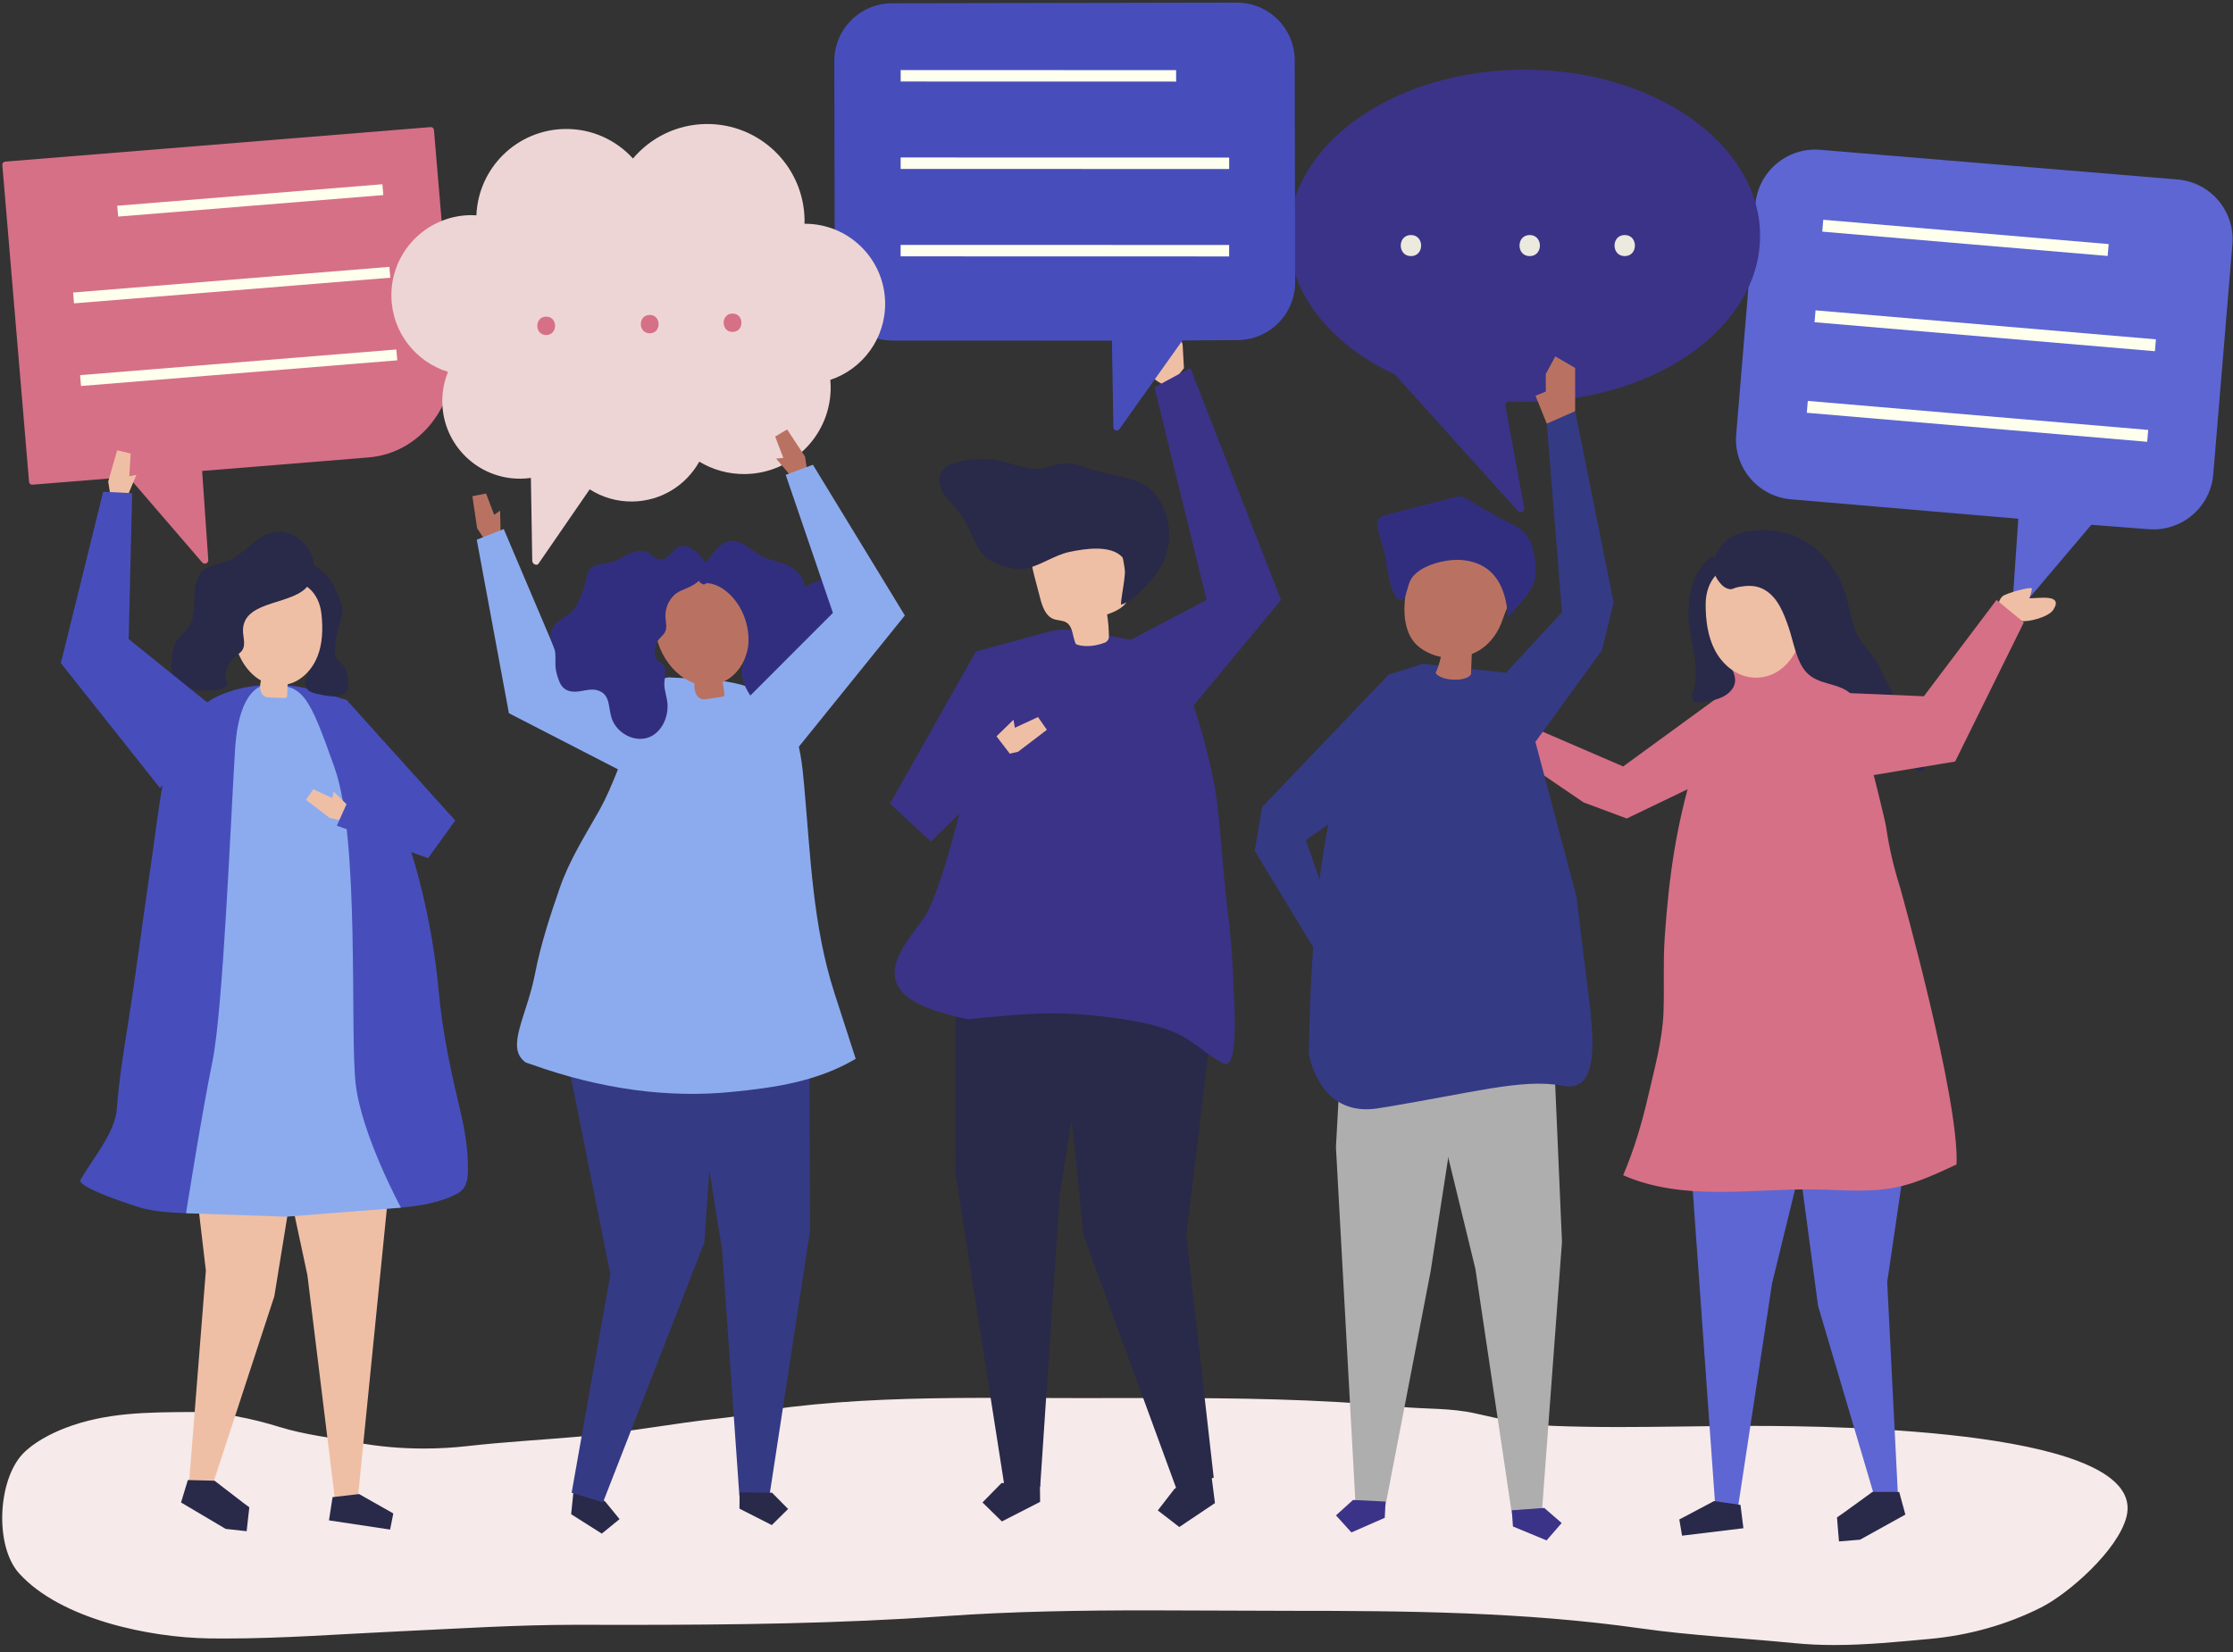 <?xml version="1.0" encoding="UTF-8"?>
<svg width="300px" height="222px" viewBox="0 0 300 222" version="1.1" xmlns="http://www.w3.org/2000/svg" xmlns:xlink="http://www.w3.org/1999/xlink">
    <rect x="0" y="0" width="300" height="222" fill="#333333" stroke="none"/>
    <!-- Generator: Sketch 51.3 (57544) - http://www.bohemiancoding.com/sketch -->
    <title>Group</title>
    <desc>Created with Sketch.</desc>
    <defs></defs>
    <g id="Page-1" stroke="none" stroke-width="1" fill="none" fill-rule="evenodd">
        <g id="Desktop-HD-Copy-12" transform="translate(-1073, -508)">
            <g id="Group" transform="translate(1073, 508)">
                <path d="M246.44,221.063 C244.67,221.063 242.89,220.99 241.091,220.812 C234.214,220.133 227.244,219.794 220.402,218.824 C204.699,216.6 188.99,216.467 173.173,216.467 C166.893,216.467 160.614,216.405 154.337,216.405 C145.194,216.405 136.054,216.537 126.929,217.183 C112.698,218.192 98.444,218.353 84.187,218.353 C82.033,218.353 79.878,218.349 77.724,218.344 C77.585,218.344 77.446,218.344 77.306,218.344 C69.412,218.344 61.548,218.858 53.666,219.222 C45.747,219.588 38.047,220.188 30.174,220.188 C29.464,220.188 28.752,220.183 28.038,220.172 C20.172,220.058 8.194,217.632 2.582,211.448 C-0.75,207.775 -0.299,198.937 3.038,195.394 C4.496,193.847 6.846,192.635 8.766,191.898 C14.234,189.797 19.8,189.792 25.514,189.749 C25.584,189.748 25.655,189.748 25.725,189.748 C29.668,189.748 33.767,190.59 37.546,191.758 C40.984,192.821 44.497,193.194 47.994,193.856 C50.855,194.398 53.918,194.657 56.945,194.657 C58.915,194.657 60.871,194.547 62.748,194.334 C67.825,193.757 72.938,193.488 78.031,193.033 C84.354,192.468 90.542,191.243 96.843,190.586 C99.998,190.258 103.079,189.443 106.227,189.072 C114.573,188.089 122.936,187.876 131.298,187.85 C131.968,187.848 132.638,187.847 133.309,187.847 C137.297,187.847 141.286,187.879 145.272,187.879 C148.509,187.879 151.743,187.868 154.978,187.868 C166.046,187.868 177.105,187.989 188.143,189.051 C191.563,189.38 194.962,189.181 198.335,189.965 C201.721,190.751 205.14,191.469 208.609,191.609 C211.578,191.729 214.555,191.769 217.536,191.769 C222.838,191.769 228.149,191.644 233.433,191.623 C233.962,191.621 234.698,191.618 235.61,191.618 C247.435,191.618 288.645,192.192 285.689,203.832 C284.554,208.304 277.95,214.125 274.246,215.999 C269.567,218.366 264.451,219.766 259.3,220.238 C254.959,220.636 250.727,221.063 246.44,221.063" id="Fill-4" fill="#F6EAEA"></path>
                <polyline id="Fill-5" fill="#B97262" points="64.104 70.998 63.464 66.677 65.3 66.322 66.395 69.185 67.185 68.614 67.282 72.379 65.423 73.004 64.104 70.998"></polyline>
                <polyline id="Fill-6" fill="#8CABEF" points="91.883 93.449 75.34 89.149 67.677 71.093 64.051 72.523 68.371 95.843 87.427 105.651 91.883 93.449"></polyline>
                <polyline id="Fill-7" fill="#D67086" points="233.744 91.568 218.069 102.997 204.4 97.097 202.395 100.781 212.747 107.826 218.55 109.993 233.744 102.684 233.744 91.568"></polyline>
                <path d="M244.539,20.131 L292.544,24.118 C296.987,24.487 300.29,28.385 299.92,32.825 L297.349,63.743 C296.981,68.165 293.108,71.46 288.681,71.118 L280.963,70.522 L271.143,82.121 C270.856,82.46 270.302,82.235 270.332,81.793 L271.156,69.708 L240.613,67.099 C236.178,66.72 232.887,62.826 233.255,58.393 L235.825,27.502 C236.194,23.062 240.096,19.763 244.539,20.131" id="Fill-8" fill="#5D66D3"></path>
                <polyline id="Fill-9" fill="#FFFFEE" points="244.818 31.129 283.16 34.397 283.297 32.801 244.954 29.533 244.818 31.129"></polyline>
                <polyline id="Fill-10" fill="#FFFFEE" points="243.779 43.301 289.51 47.198 289.646 45.602 243.916 41.704 243.779 43.301"></polyline>
                <polyline id="Fill-11" fill="#FFFFEE" points="242.74 55.472 288.471 59.37 288.607 57.774 242.877 53.876 242.74 55.472"></polyline>
                <polyline id="Fill-12" fill="#AEAEAF" points="208.93 145.579 209.85 166.898 207.154 203.147 203.119 203.434 198.216 170.511 191.434 142.651 208.93 145.579"></polyline>
                <polyline id="Fill-13" fill="#3B3387" points="203.262 205.132 207.781 207.002 209.808 204.668 207.471 202.643 203.108 202.952 203.262 205.132"></polyline>
                <polyline id="Fill-14" fill="#AEAEAF" points="180.366 138.035 179.481 154.149 182.108 202.065 186.148 202.266 192.203 170.84 197.544 136.377 180.366 138.035"></polyline>
                <polyline id="Fill-15" fill="#3B3387" points="186.04 203.968 181.561 205.932 179.486 203.64 181.78 201.567 186.149 201.784 186.04 203.968"></polyline>
                <path d="M203.858,90.562 L191.25,89.213 C191.25,89.213 184.236,89.962 179.477,106.605 C176.829,115.864 176.023,130.454 175.829,141.575 C176.127,143.162 177.857,150.112 185.172,148.933 C197.733,146.908 204.419,144.884 209.89,145.896 C214.55,146.908 214.156,140.498 213.643,135.606 L211.787,120.469 L203.858,90.562" id="Fill-16" fill="#353A85"></path>
                <path d="M201.423,74.881 C198.246,74.181 194.975,73.554 191.793,74.184 C191.097,74.321 190.349,74.564 189.971,75.165 C189.824,75.397 189.747,75.666 189.676,75.931 C188.873,78.913 187.854,83.333 189.819,86.08 C190.193,86.604 190.697,87.02 191.237,87.358 C191.96,87.809 192.76,88.116 193.588,88.279 C193.417,89.021 193.179,89.746 192.876,90.445 C193.604,91.541 196.997,91.672 197.625,90.621 C197.66,89.712 197.695,88.803 197.73,87.893 C198.143,87.727 198.542,87.524 198.917,87.278 C200.368,86.323 201.323,84.874 201.878,83.254 C202.483,81.49 203.333,79.812 203.885,78.014 C204.086,77.359 204.245,76.611 203.9,76.019 C203.533,75.388 202.74,75.174 202.027,75.015 C201.826,74.97 201.625,74.925 201.423,74.881" id="Fill-17" fill="#B97262"></path>
                <path d="M190.846,76.586 C192.417,75.576 194.773,75.142 196.25,75.249 C200.715,75.572 202.351,78.848 202.589,82.951 C203.819,81.389 206.128,79.424 206.267,77.413 C206.381,75.768 206.153,73.525 205.231,72.103 C204.368,70.774 202.16,70.044 200.848,69.273 C199.61,68.547 198.373,67.821 197.136,67.094 C196.878,66.943 196.614,66.789 196.32,66.739 C195.972,66.678 195.618,66.767 195.276,66.855 C192.351,67.611 189.427,68.366 186.502,69.121 C185.94,69.266 185.3,69.478 185.093,70.02 C184.967,70.35 185.042,70.718 185.117,71.062 C185.449,72.579 186.086,74.13 186.244,75.666 C186.423,76.559 186.956,81.135 188.538,80.607 C189.003,79.847 189.072,78.913 189.434,78.1 C189.701,77.499 190.209,76.995 190.846,76.586" id="Fill-18" fill="#322E7F"></path>
                <polyline id="Fill-19" fill="#353A85" points="191.25 89.213 186.59 90.629 169.572 108.444 168.559 114.315 176.694 127.738 178.891 122.818 175.447 112.898 180.917 109.052 188.211 92.654 191.25 89.213"></polyline>
                <polyline id="Fill-20" fill="#292949" points="162.899 199.431 163.228 201.988 158.437 205.203 155.549 202.975 157.78 200.088 162.569 196.873 162.899 199.431"></polyline>
                <polyline id="Fill-21" fill="#292949" points="163.061 198.572 159.366 165.956 163.811 129.442 162.811 121.675 142.96 120.922 142.244 133.563 145.576 166.006 158.114 200.239 163.061 198.572"></polyline>
                <polyline id="Fill-22" fill="#3B3387" points="141.096 84.833 131.111 87.551 119.562 107.997 125.033 113.059 132.732 103.949 141.096 84.833"></polyline>
                <polyline id="Fill-23" fill="#292949" points="128.393 124.576 128.341 157.491 134.972 199.862 139.744 199.814 142.367 160.631 148.507 121.412 128.393 124.576"></polyline>
                <polyline id="Fill-24" fill="#292949" points="139.737 201.825 134.602 204.455 131.995 201.903 134.55 199.298 139.711 199.247 139.737 201.825"></polyline>
                <path d="M165.865,135.771 C165.82,134.344 165.741,133.154 165.729,132.729 C165.627,128.903 165.286,125.085 164.806,121.286 C164.377,117.882 163.835,109.43 163.251,106.047 C162.77,103.254 161.092,96.281 159.88,93.689 C156.866,87.246 157.797,86.65 144.556,84.737 C138.753,83.899 137.381,87.512 132.637,91.668 C132.169,92.078 132.195,94.518 132.086,95.164 C131.895,96.302 131.69,97.438 131.455,98.569 C131.271,99.458 131.067,100.344 130.838,101.224 L130.839,101.224 C130.839,101.224 126.856,119.334 124.222,123.181 C121.588,127.027 116.147,132.404 125.249,135.688 C126.862,136.208 128.485,136.704 130.164,136.969 C130.164,136.969 137.608,136.142 141.437,136.171 C144.963,136.198 148.503,136.554 151.97,137.151 C154.288,137.539 156.653,138.101 158.726,139.183 C160.704,140.216 162.132,141.735 164.14,142.804 C164.33,142.905 164.538,143.01 164.754,142.98 C165.907,142.82 165.961,138.773 165.865,135.771" id="Fill-25" fill="#3B3387"></path>
                <path d="M156.985,52.051 C156.985,52.051 155.088,51.111 155.096,50.868 C155.105,50.625 155.424,47.195 155.424,47.195 L156.667,46.485 L157.19,45.024 C157.19,45.024 155.769,42.538 156.031,41.808 C156.292,41.076 158.188,44.308 158.188,44.308 L158.883,46.287 L159.06,49.483 L156.985,52.051" id="Fill-26" fill="#EFBFA5"></path>
                <polyline id="Fill-27" fill="#EFBFA5" points="136.765 101.029 140.646 98.073 139.454 96.361 136.347 97.797 136.16 96.725 133.147 99.659 134.145 101.606 136.765 101.029"></polyline>
                <polyline id="Fill-28" fill="#3B3387" points="136.273 102.073 133.159 98.009 122.441 104.467 125.083 113.09 136.273 102.073"></polyline>
                <path d="M144.541,86.554 C145.209,86.884 146.786,87.002 148.431,86.358 C148.762,86.229 148.986,85.909 148.981,85.554 C148.968,84.555 148.888,83.558 148.741,82.57 C149.975,82.137 151.4,81.487 151.615,80.198 C151.683,79.792 151.613,79.377 151.542,78.971 C151.253,77.295 150.962,75.618 150.673,73.942 C150.572,73.361 150.466,72.765 150.15,72.268 C149.596,71.396 148.521,71.014 147.503,70.838 C144.905,70.387 142.073,70.949 140.059,72.65 C139.522,73.103 139.037,73.647 138.801,74.307 C138.437,75.325 138.709,76.448 138.984,77.494 C139.238,78.46 139.491,79.425 139.745,80.39 C140.037,81.501 140.458,82.763 141.529,83.18 C142.097,83.4 142.768,83.336 143.283,83.663 C144.191,84.24 144.069,85.589 144.541,86.554" id="Fill-29" fill="#EFBFA5"></path>
                <path d="M129.544,69.833 C129.289,69.414 129.014,69.01 128.706,68.631 C128.04,67.81 127.219,67.107 126.682,66.196 C126.146,65.285 125.958,64.05 126.601,63.211 C127.016,62.669 127.69,62.399 128.345,62.206 C130.503,61.572 132.831,61.529 135.011,62.083 C137.087,62.611 138.945,63.486 141.036,62.706 C142.999,61.973 144.418,62.272 146.47,63.003 C148.691,63.795 151.672,63.982 153.683,65.1 C154.522,65.566 155.192,66.296 155.714,67.102 C157.524,69.894 157.533,73.743 155.739,76.544 C155.336,77.173 154.854,77.747 154.349,78.296 C153.301,79.431 152.047,80.833 150.606,81.254 C150.571,79.966 151.746,75.903 150.756,74.847 C149.184,73.171 145.631,73.756 143.682,74.169 C141.555,74.619 139.66,76.123 137.551,76.445 C136.034,76.676 134.098,75.933 132.808,75.15 C131.217,74.182 130.475,71.361 129.544,69.833" id="Fill-30" fill="#292949"></path>
                <polyline id="Fill-31" fill="#3B3387" points="151.894 85.987 162.1 80.622 155.096 52.051 159.921 49.446 172.112 80.622 159.06 96.361 151.894 85.987"></polyline>
                <polyline id="Fill-32" fill="#292949" points="76.954 201.319 76.734 203.484 80.848 206.089 83.235 204.144 81.288 201.759 77.174 199.154 76.954 201.319"></polyline>
                <polyline id="Fill-33" fill="#353A85" points="76.795 135.27 76.126 141.845 82.002 171.23 76.799 200.598 81.009 201.894 94.625 166.976 95.371 156.301 93.527 134.189 76.795 135.27"></polyline>
                <polyline id="Fill-34" fill="#353A85" points="108.708 137.508 108.843 165.288 103.364 201.067 99.336 201.04 97.013 167.976 91.723 134.893 108.708 137.508"></polyline>
                <polyline id="Fill-35" fill="#292949" points="99.348 202.737 103.689 204.943 105.881 202.781 103.718 200.59 99.362 200.561 99.348 202.737"></polyline>
                <path d="M112.102,133.431 C109.197,124.437 108.887,114.992 108.042,105.622 C107.791,102.858 107.525,100.032 106.373,97.507 C105.051,94.606 102.864,93.075 100.318,92.238 C97.076,91.174 93.25,91.235 89.879,91.03 C86.681,90.929 83.851,102.943 80.589,108.766 C78.589,112.335 76.529,115.491 75.181,119.385 C73.886,123.121 72.644,126.923 71.89,130.81 C70.754,136.68 67.846,140.778 70.623,142.774 C70.877,142.858 71.123,142.942 71.355,143.025 C75.911,144.655 80.624,145.862 85.424,146.496 C89.681,147.057 94.006,147.159 98.282,146.738 C104.134,146.162 109.804,145.335 114.963,142.286 C114.009,139.335 113.056,136.383 112.102,133.431" id="Fill-36" fill="#8CABEF"></path>
                <path d="M88.314,82.089 C90.136,76.593 98.164,74.678 100.03,81.066 C100.59,82.985 100.928,85.022 100.546,86.985 C100.165,88.948 98.965,90.832 97.132,91.636 L97.101,91.649 C97.173,92.159 97.244,92.668 97.316,93.178 C97.331,93.287 97.344,93.408 97.282,93.5 C97.212,93.604 97.073,93.632 96.949,93.65 C96.34,93.741 95.731,93.832 95.123,93.922 C94.821,93.967 94.507,94.012 94.216,93.919 C93.58,93.715 93.316,92.954 93.288,92.287 C93.281,92.128 93.283,91.967 93.285,91.805 C89.683,90.572 87.123,85.681 88.314,82.089" id="Fill-37" fill="#B97262"></path>
                <path d="M98.094,72.704 C99.564,72.485 100.816,73.91 102.172,74.657 C103.3,75.28 104.579,75.444 105.749,75.96 C106.918,76.475 108.067,77.552 108.092,78.899 C109.277,78.283 110.561,77.651 111.888,77.906 C113.216,78.162 114.449,79.746 113.92,81.052 C113.446,82.221 111.92,82.496 111.412,83.647 C110.608,85.468 112.78,88.295 111.298,89.503 C110.942,89.793 110.457,89.864 110.107,90.162 C109.672,90.533 109.532,91.171 109.338,91.738 C108.461,94.307 105.869,95.985 103.309,95.642 C101.717,94.896 100.448,93.357 99.879,91.595 C99.194,89.471 100.331,88.729 100.523,86.735 C100.733,84.555 100.039,82.248 98.666,80.555 C97.772,79.454 96.494,78.505 95.142,78.376 C94.593,78.324 94.766,78.781 94.148,78.357 C93.883,78.174 93.521,77.485 93.446,77.155 C94.924,75.967 96.16,72.991 98.094,72.704" id="Fill-38" fill="#322E7F"></path>
                <path d="M82.197,75.529 C81.439,75.74 80.615,75.709 79.893,76.026 C78.808,76.501 78.874,77.626 78.567,78.604 C78.227,79.686 77.732,81.139 77.018,81.981 C76.503,82.587 75.783,82.933 75.155,83.401 C74.529,83.869 73.952,84.56 73.965,85.403 C73.978,86.203 74.516,86.921 74.594,87.719 C74.69,88.909 74.484,89.518 74.851,90.735 C75.041,91.363 75.253,92.028 75.725,92.456 C76.346,93.019 77.231,93.009 78.008,92.879 C78.785,92.749 79.589,92.533 80.355,92.791 C82.017,93.35 81.707,95.029 82.15,96.437 C82.823,98.58 85.309,99.83 87.211,99.068 C88.824,98.422 89.757,96.551 89.684,94.704 C89.648,93.78 89.279,92.918 89.252,91.992 C89.226,91.1 89.73,89.864 88.921,89.155 C88.723,88.983 88.47,88.892 88.293,88.695 C88.15,88.536 88.07,88.323 88.021,88.11 C87.848,87.373 88.011,86.568 88.446,86.003 C88.759,85.597 89.207,85.3 89.399,84.811 C89.619,84.249 89.445,83.593 89.407,82.973 C89.318,81.474 90.138,80.004 91.388,79.425 C92.212,79.044 92.954,78.819 93.673,78.238 C93.783,78.15 95.421,76.704 95.463,77.016 C95.389,76.472 95.072,75.997 94.75,75.56 C94.22,74.843 93.633,74.144 92.887,73.714 C90.477,72.324 90.36,75.554 88.425,75.129 C87.958,75.027 87.607,74.599 87.187,74.344 C86.393,73.862 85.418,74.034 84.607,74.395 C83.795,74.757 83.051,75.292 82.197,75.529" id="Fill-39" fill="#322E7F"></path>
                <polyline id="Fill-40" fill="#5D66D3" points="240.328 147.65 258.034 141.713 253.544 172.28 254.981 200.861 251.759 200.861 244.252 175.481 240.887 150.252 240.328 147.65"></polyline>
                <polyline id="Fill-41" fill="#292949" points="251.569 200.482 255.156 200.494 255.985 203.542 255.894 203.566 255.917 203.569 249.89 206.909 247.063 207.141 246.797 203.913 247.574 203.378 251.569 200.482"></polyline>
                <polyline id="Fill-42" fill="#5D66D3" points="226.553 147.835 230.433 202.266 233.484 202.643 238.068 172.501 244.918 144.434 226.553 147.835"></polyline>
                <polyline id="Fill-43" fill="#292949" points="230.281 201.719 225.613 204.19 225.981 206.369 234.224 205.367 233.831 202.233 230.281 201.719"></polyline>
                <path d="M262.863,156.482 C263.233,147.579 255.275,119.268 255.275,119.268 L255.276,119.268 C254.435,116.608 253.792,113.902 253.408,111.189 C253.135,109.258 247.343,87.309 247.727,87.281 C243.737,87.572 236.045,86.629 233.089,89.461 C233.006,89.542 232.925,89.625 232.848,89.713 C230.545,92.338 229.348,97.654 228.258,100.925 C226.827,105.222 225.728,109.631 224.977,114.097 C224.321,118.002 223.931,121.947 223.656,125.897 C223.419,129.292 223.607,132.667 223.491,136.007 C223.363,139.704 222.253,143.713 221.425,147.309 C220.592,150.931 219.533,154.51 218.069,157.931 C222.03,159.683 226.442,160.156 230.773,160.173 C235.105,160.189 239.431,159.772 243.762,159.838 C247.424,159.895 251.131,160.293 254.72,159.56 C257.574,158.976 260.208,157.707 262.863,156.482 L262.863,156.482" id="Fill-44" fill="#D67086"></path>
                <path d="M234.068,77.972 C232.248,78.87 230.35,81.188 230.467,83.345 C230.523,84.383 231.098,85.19 231.114,86.305 C231.155,88.501 234.487,90.8 232.448,92.918 C231.399,94.007 229.76,94.221 228.256,94.372 C228.073,94.39 227.882,94.407 227.713,94.335 C227.435,94.218 227.299,93.889 227.306,93.587 C227.312,93.286 227.429,92.999 227.52,92.712 C228.477,89.705 227.032,86.199 226.861,83.136 C226.691,80.079 227.415,76.778 229.924,74.786 C231.606,75.298 232.859,76.008 233.686,77.559 L234.068,77.972" id="Fill-45" fill="#292949"></path>
                <path d="M235.2,91.019 C233.125,90.758 231.362,89.229 230.396,87.376 C229.43,85.524 229.162,83.384 229.152,81.295 C229.119,74.344 237.727,73.875 241.188,78.837 C244.204,83.162 241.231,91.778 235.2,91.019" id="Fill-46" fill="#EFBFA5"></path>
                <path d="M245.621,91.867 C244.553,91.563 243.494,91.227 242.667,90.326 C241.33,88.868 240.931,86.122 240.301,84.306 C239.638,82.391 238.853,80.323 237.112,79.285 C235.974,78.607 234.829,78.659 233.583,78.882 C232.729,79.035 232.76,79.363 231.951,79.048 C231.331,78.806 230.655,77.854 230.408,77.269 C229.991,76.281 230.192,75.114 230.715,74.179 C231.521,72.739 232.642,71.882 234.215,71.538 C239.733,70.329 244.539,72.797 247.164,77.902 C248.426,80.355 248.438,83.36 249.731,85.706 C250.529,87.154 251.722,87.99 252.447,89.557 C254.328,93.622 257.761,98.62 258.448,103.071 C258.473,103.235 258.49,103.42 258.389,103.553 C258.182,103.823 257.756,103.627 257.489,103.417 C255.931,102.192 254.372,100.967 252.814,99.742 C252.202,99.261 251.582,98.771 251.126,98.14 C249.992,96.569 249.964,94.255 248.441,93.057 C247.609,92.404 246.611,92.148 245.621,91.867" id="Fill-47" fill="#292949"></path>
                <path d="M271.468,83.446 C272.511,83.64 275.226,82.914 275.85,81.957 C277.29,79.747 273.874,80.427 272.64,80.397 C272.781,79.969 272.931,79.559 272.985,79.121 C273.036,78.719 269.369,79.763 269.016,80.147 C268.168,81.067 268.555,81.763 268.632,82.928 C269.578,83.078 270.524,83.27 271.468,83.446" id="Fill-48" fill="#EFBFA5"></path>
                <polyline id="Fill-49" fill="#D67086" points="242.638 105.664 262.671 102.334 271.896 83.642 268.229 80.622 258.467 93.566 248.267 93.133 238.827 93.542 242.638 105.664"></polyline>
                <polyline id="Fill-50" fill="#EFBFA5" points="41.574 146.495 24.044 140.053 27.657 170.737 25.564 197.209 25.507 197.385 25.549 197.39 25.41 199.154 28.501 199.715 36.853 174.202 40.94 149.08 41.574 146.495"></polyline>
                <polyline id="Fill-51" fill="#292949" points="28.823 198.983 25.237 198.892 24.321 201.916 24.411 201.943 24.388 201.945 30.317 205.456 33.136 205.769 33.495 202.55 32.733 201.992 28.823 198.983"></polyline>
                <polyline id="Fill-52" fill="#EFBFA5" points="53.514 147.022 48.094 201.148 45.051 201.894 41.298 171.347 35.255 143.096 53.514 147.022"></polyline>
                <polyline id="Fill-53" fill="#292949" points="48.244 200.777 52.84 203.381 52.409 205.547 44.197 204.311 44.681 201.189 48.244 200.777"></polyline>
                <path d="M61.732,160.215 C62.841,159.446 62.865,158.106 62.863,156.764 C62.86,154.244 62.406,151.668 61.828,149.219 C60.727,144.625 59.48,139.091 58.93,133.138 C57.512,117.753 52.65,107.428 52.65,107.428 L51.081,103.248 C50.769,102.704 50.445,102.166 50.108,101.636 C48.148,98.564 44.745,93.342 41.106,92.488 C41.03,92.47 40.954,92.453 40.877,92.436 C37.051,91.596 32.148,91.986 28.691,93.845 C28.034,94.197 27.451,94.667 26.872,95.134 C25.181,96.496 23.802,97.234 23.073,99.311 C22.44,101.114 22.293,103.082 21.944,104.95 C21.235,108.746 20.813,112.588 20.246,116.406 C19.185,123.567 18.284,130.75 17.148,137.899 C16.564,141.579 15.975,145.265 15.699,148.983 C15.455,152.271 12.487,155.608 10.819,158.554 C10.238,159.579 18.574,162.236 19.321,162.41 C22.778,163.214 26.456,163.009 30.021,163.025 C37.832,163.06 45.644,162.819 53.438,162.303 C56.028,162.132 59.219,161.637 61.517,160.35 C61.593,160.307 61.665,160.262 61.732,160.215" id="Fill-54" fill="#474EBB"></path>
                <path d="M36.587,92.015 C36.587,92.015 32.187,90.828 31.579,100.748 C30.971,110.667 29.958,135.77 28.54,142.653 C27.122,149.536 24.994,163.037 24.994,163.037 L38.468,163.505 L53.866,162.29 C53.866,162.29 48.598,152.573 47.787,145.69 C46.977,138.807 48.395,112.894 44.951,103.177 C41.506,93.46 40.784,92.189 36.587,92.015" id="Fill-55" fill="#8CABEF"></path>
                <polyline id="Fill-56" fill="#474EBB" points="56.5 114.109 57.512 115.323 61.159 110.263 46.572 94.067 41.101 92.448 43.735 99.533 56.5 114.109"></polyline>
                <polyline id="Fill-57" fill="#EFBFA5" points="44.307 109.918 41.105 107.48 42.089 106.068 44.651 107.252 44.806 106.368 47.291 108.788 46.467 110.394 44.307 109.918"></polyline>
                <polyline id="Fill-58" fill="#474EBB" points="56.848 109.295 56.704 109.61 46.724 107.687 45.253 110.958 57.512 115.323 56.848 109.295"></polyline>
                <path d="M42.723,84.156 C43.389,86.153 42.426,88.283 41.58,90.103 C40.829,91.717 40.569,92.779 42.473,93.215 C43.546,93.461 45.45,93.919 46.391,93.098 C47.103,92.476 46.702,90.556 46.356,89.793 C46.091,89.21 45.39,88.915 45.141,88.325 C45.039,88.082 45.024,87.812 45.02,87.549 C45.005,86.472 45.154,85.393 45.461,84.36 C45.669,83.659 45.951,82.971 46.013,82.242 C46.104,81.185 45.357,79.954 44.964,78.984 C44.233,77.178 41.689,74.755 39.558,76.173 C39.073,76.496 38.791,77.041 38.555,77.574 C38.414,77.892 38.279,78.223 38.275,78.571 C38.259,79.958 39.526,80.192 40.401,80.852 C41.48,81.666 42.298,82.881 42.723,84.156" id="Fill-59" fill="#292949"></path>
                <path d="M38.671,91.95 C40.519,91.515 41.964,89.964 42.658,88.199 C43.353,86.433 43.389,84.476 43.197,82.588 C42.558,76.308 34.739,76.712 32.092,81.525 C29.785,85.72 33.299,93.214 38.671,91.95" id="Fill-60" fill="#EFBFA5"></path>
                <path d="M38.669,91.273 C38.638,91.988 38.607,92.704 38.576,93.419 C38.572,93.524 38.563,93.638 38.49,93.714 C38.406,93.799 38.272,93.801 38.152,93.797 C37.569,93.776 36.985,93.756 36.402,93.736 C36.113,93.726 35.812,93.713 35.557,93.576 C34.999,93.277 34.884,92.521 34.973,91.895 C35.062,91.268 35.287,90.637 35.154,90.018 C36.358,90.611 37.503,89.271 38.708,89.864 L38.669,91.273" id="Fill-61" fill="#EFBFA5"></path>
                <path d="M36.148,71.701 C34.095,72.398 32.778,74.472 30.775,75.301 C29.626,75.776 28.267,75.837 27.329,76.653 C25.229,78.483 26.917,82.321 25.191,84.507 C24.832,84.962 24.349,85.305 23.988,85.759 C23.211,86.737 23.109,88.072 23.04,89.318 C23.024,89.599 23.022,89.904 23.071,90.187 C23.34,93.065 27.523,92.883 29.185,92.698 C31.009,92.496 30.401,91.484 30.401,91.484 L30.335,91.403 C30.16,90.234 30.641,88.987 31.56,88.242 C31.901,87.966 32.304,87.746 32.545,87.378 C33.085,86.555 32.569,85.463 32.649,84.481 C32.968,80.528 39.609,81.375 41.483,78.561 C43.781,75.109 40.025,70.385 36.148,71.701" id="Fill-62" fill="#292949"></path>
                <path d="M57.867,17.079 L0.677,21.72 C0.456,21.738 0.294,21.943 0.313,22.179 L3.902,64.743 C3.922,64.979 4.117,65.155 4.337,65.137 L17.264,64.088 L27.165,75.58 C27.454,75.915 28.013,75.694 27.982,75.255 L27.156,63.286 L49.515,61.471 C56.369,60.915 61.426,54.524 60.808,47.196 L58.302,17.473 C58.282,17.238 58.087,17.062 57.867,17.079" id="Fill-63" fill="#D67086"></path>
                <polyline id="Fill-64" fill="#FFFFEE" points="51.498 26.214 15.875 29.104 15.752 27.649 51.376 24.758 51.498 26.214"></polyline>
                <polyline id="Fill-65" fill="#FFFFEE" points="52.435 37.317 9.945 40.765 9.823 39.309 52.312 35.861 52.435 37.317"></polyline>
                <polyline id="Fill-66" fill="#FFFFEE" points="53.371 48.421 10.882 51.869 10.759 50.413 53.248 46.965 53.371 48.421"></polyline>
                <path d="M173.169,31.686 C173.169,19.358 187.338,9.365 204.816,9.365 C222.295,9.365 236.463,19.358 236.463,31.686 C236.463,44.014 222.295,54.007 204.816,54.007 C204.122,54.007 203.432,53.99 202.749,53.959 C202.439,53.944 202.196,54.224 202.252,54.529 L204.774,68.271 C204.862,68.75 204.265,69.043 203.939,68.681 L187.472,50.4 C187.429,50.352 187.376,50.313 187.318,50.286 C178.791,46.287 173.169,39.45 173.169,31.686" id="Fill-67" fill="#3B3387"></path>
                <path d="M218.279,34.417 C216.454,34.417 216.451,31.583 218.279,31.583 C220.104,31.583 220.107,34.417 218.279,34.417" id="Fill-68" fill="#ECE9DE"></path>
                <path d="M205.514,34.417 C203.689,34.417 203.685,31.583 205.514,31.583 C207.339,31.583 207.342,34.417 205.514,34.417" id="Fill-69" fill="#ECE9DE"></path>
                <path d="M189.558,34.417 C187.732,34.417 187.729,31.583 189.558,31.583 C191.383,31.583 191.385,34.417 189.558,34.417" id="Fill-70" fill="#ECE9DE"></path>
                <polyline id="Fill-71" fill="#EFBFA5" points="14.539 64.714 15.738 60.513 17.557 60.947 17.373 64.006 18.329 63.811 16.865 67.281 14.913 67.085 14.539 64.714"></polyline>
                <polyline id="Fill-72" fill="#474EBB" points="30.585 96.611 17.288 85.879 17.755 66.273 13.862 66.081 8.176 89.108 21.491 105.893 30.585 96.611"></polyline>
                <polyline id="Fill-73" fill="#353A85" points="201.184 91.64 209.85 82.285 207.808 56.93 211.617 55.259 216.797 80.979 215.212 87.389 205.496 100.781 201.184 91.64"></polyline>
                <polyline id="Fill-74" fill="#B97262" points="211.617 55.259 211.617 49.446 208.955 47.893 207.676 50.251 207.676 52.618 206.294 53.186 207.808 56.93 211.617 55.259"></polyline>
                <path d="M119.839,0.439 L166.162,0.351 C170.45,0.342 173.933,3.809 173.941,8.093 L173.998,37.929 C174.007,42.195 170.564,45.668 166.294,45.701 L158.85,45.758 L150.386,57.672 C150.139,58.02 149.59,57.85 149.583,57.423 L149.387,45.776 L119.908,45.764 C115.627,45.762 112.156,42.298 112.147,38.021 L112.09,8.212 C112.082,3.927 115.551,0.447 119.839,0.439" id="Fill-75" fill="#474EBB"></path>
                <polyline id="Fill-76" fill="#FFFFEF" points="121.003 10.955 158.009 10.964 158.01 9.424 121.004 9.414 121.003 10.955"></polyline>
                <polyline id="Fill-77" fill="#FFFFEF" points="121 22.702 165.138 22.713 165.138 21.173 121.001 21.162 121 22.702"></polyline>
                <polyline id="Fill-78" fill="#FFFFEF" points="120.997 34.45 165.134 34.461 165.135 32.92 120.997 32.909 120.997 34.45"></polyline>
                <path d="M118.915,40.656 C118.817,34.751 113.98,30.038 108.085,30.069 C108.09,29.883 108.093,29.697 108.09,29.509 C107.971,22.298 102.024,16.548 94.807,16.667 C90.879,16.732 87.388,18.523 85.038,21.302 C82.781,18.816 79.507,17.275 75.884,17.334 C69.436,17.44 64.252,22.573 64.006,28.934 C63.733,28.917 63.458,28.908 63.18,28.912 C57.229,29.01 52.485,33.91 52.583,39.855 C52.662,44.639 55.852,48.639 60.193,49.971 C59.676,51.237 59.4,52.625 59.424,54.079 C59.519,59.833 64.264,64.42 70.022,64.325 C70.464,64.318 70.898,64.282 71.324,64.222 L71.508,75.366 C71.523,75.849 72.147,76.032 72.319,75.783 L79.225,65.757 C80.891,66.823 82.878,67.43 85.006,67.394 C88.865,67.331 92.197,65.179 93.948,62.037 C95.756,63.127 97.881,63.742 100.147,63.704 C106.578,63.598 111.705,58.304 111.599,51.878 C111.594,51.599 111.576,51.323 111.552,51.049 C115.896,49.602 118.994,45.472 118.915,40.656" id="Fill-79" fill="#EED5D5"></path>
                <path d="M98.395,42.136 C96.804,42.162 96.842,44.633 98.436,44.607 C100.027,44.581 99.989,42.11 98.395,42.136" id="Fill-80" fill="#D67086"></path>
                <path d="M87.268,42.32 C85.677,42.346 85.714,44.817 87.308,44.79 C88.9,44.764 88.861,42.293 87.268,42.32" id="Fill-81" fill="#D67086"></path>
                <path d="M73.358,42.549 C71.767,42.575 71.805,45.046 73.399,45.02 C74.99,44.993 74.952,42.522 73.358,42.549" id="Fill-82" fill="#D67086"></path>
                <polyline id="Fill-83" fill="#B97262" points="108.155 61.355 105.747 57.71 104.143 58.67 105.239 61.531 104.269 61.634 106.71 64.503 108.512 63.729 108.155 61.355"></polyline>
                <polyline id="Fill-84" fill="#8CABEF" points="100.283 93.991 111.903 82.367 105.558 63.808 109.213 62.456 121.565 82.709 105.648 102.421 100.283 93.991"></polyline>
            </g>
        </g>
    </g>
</svg>
